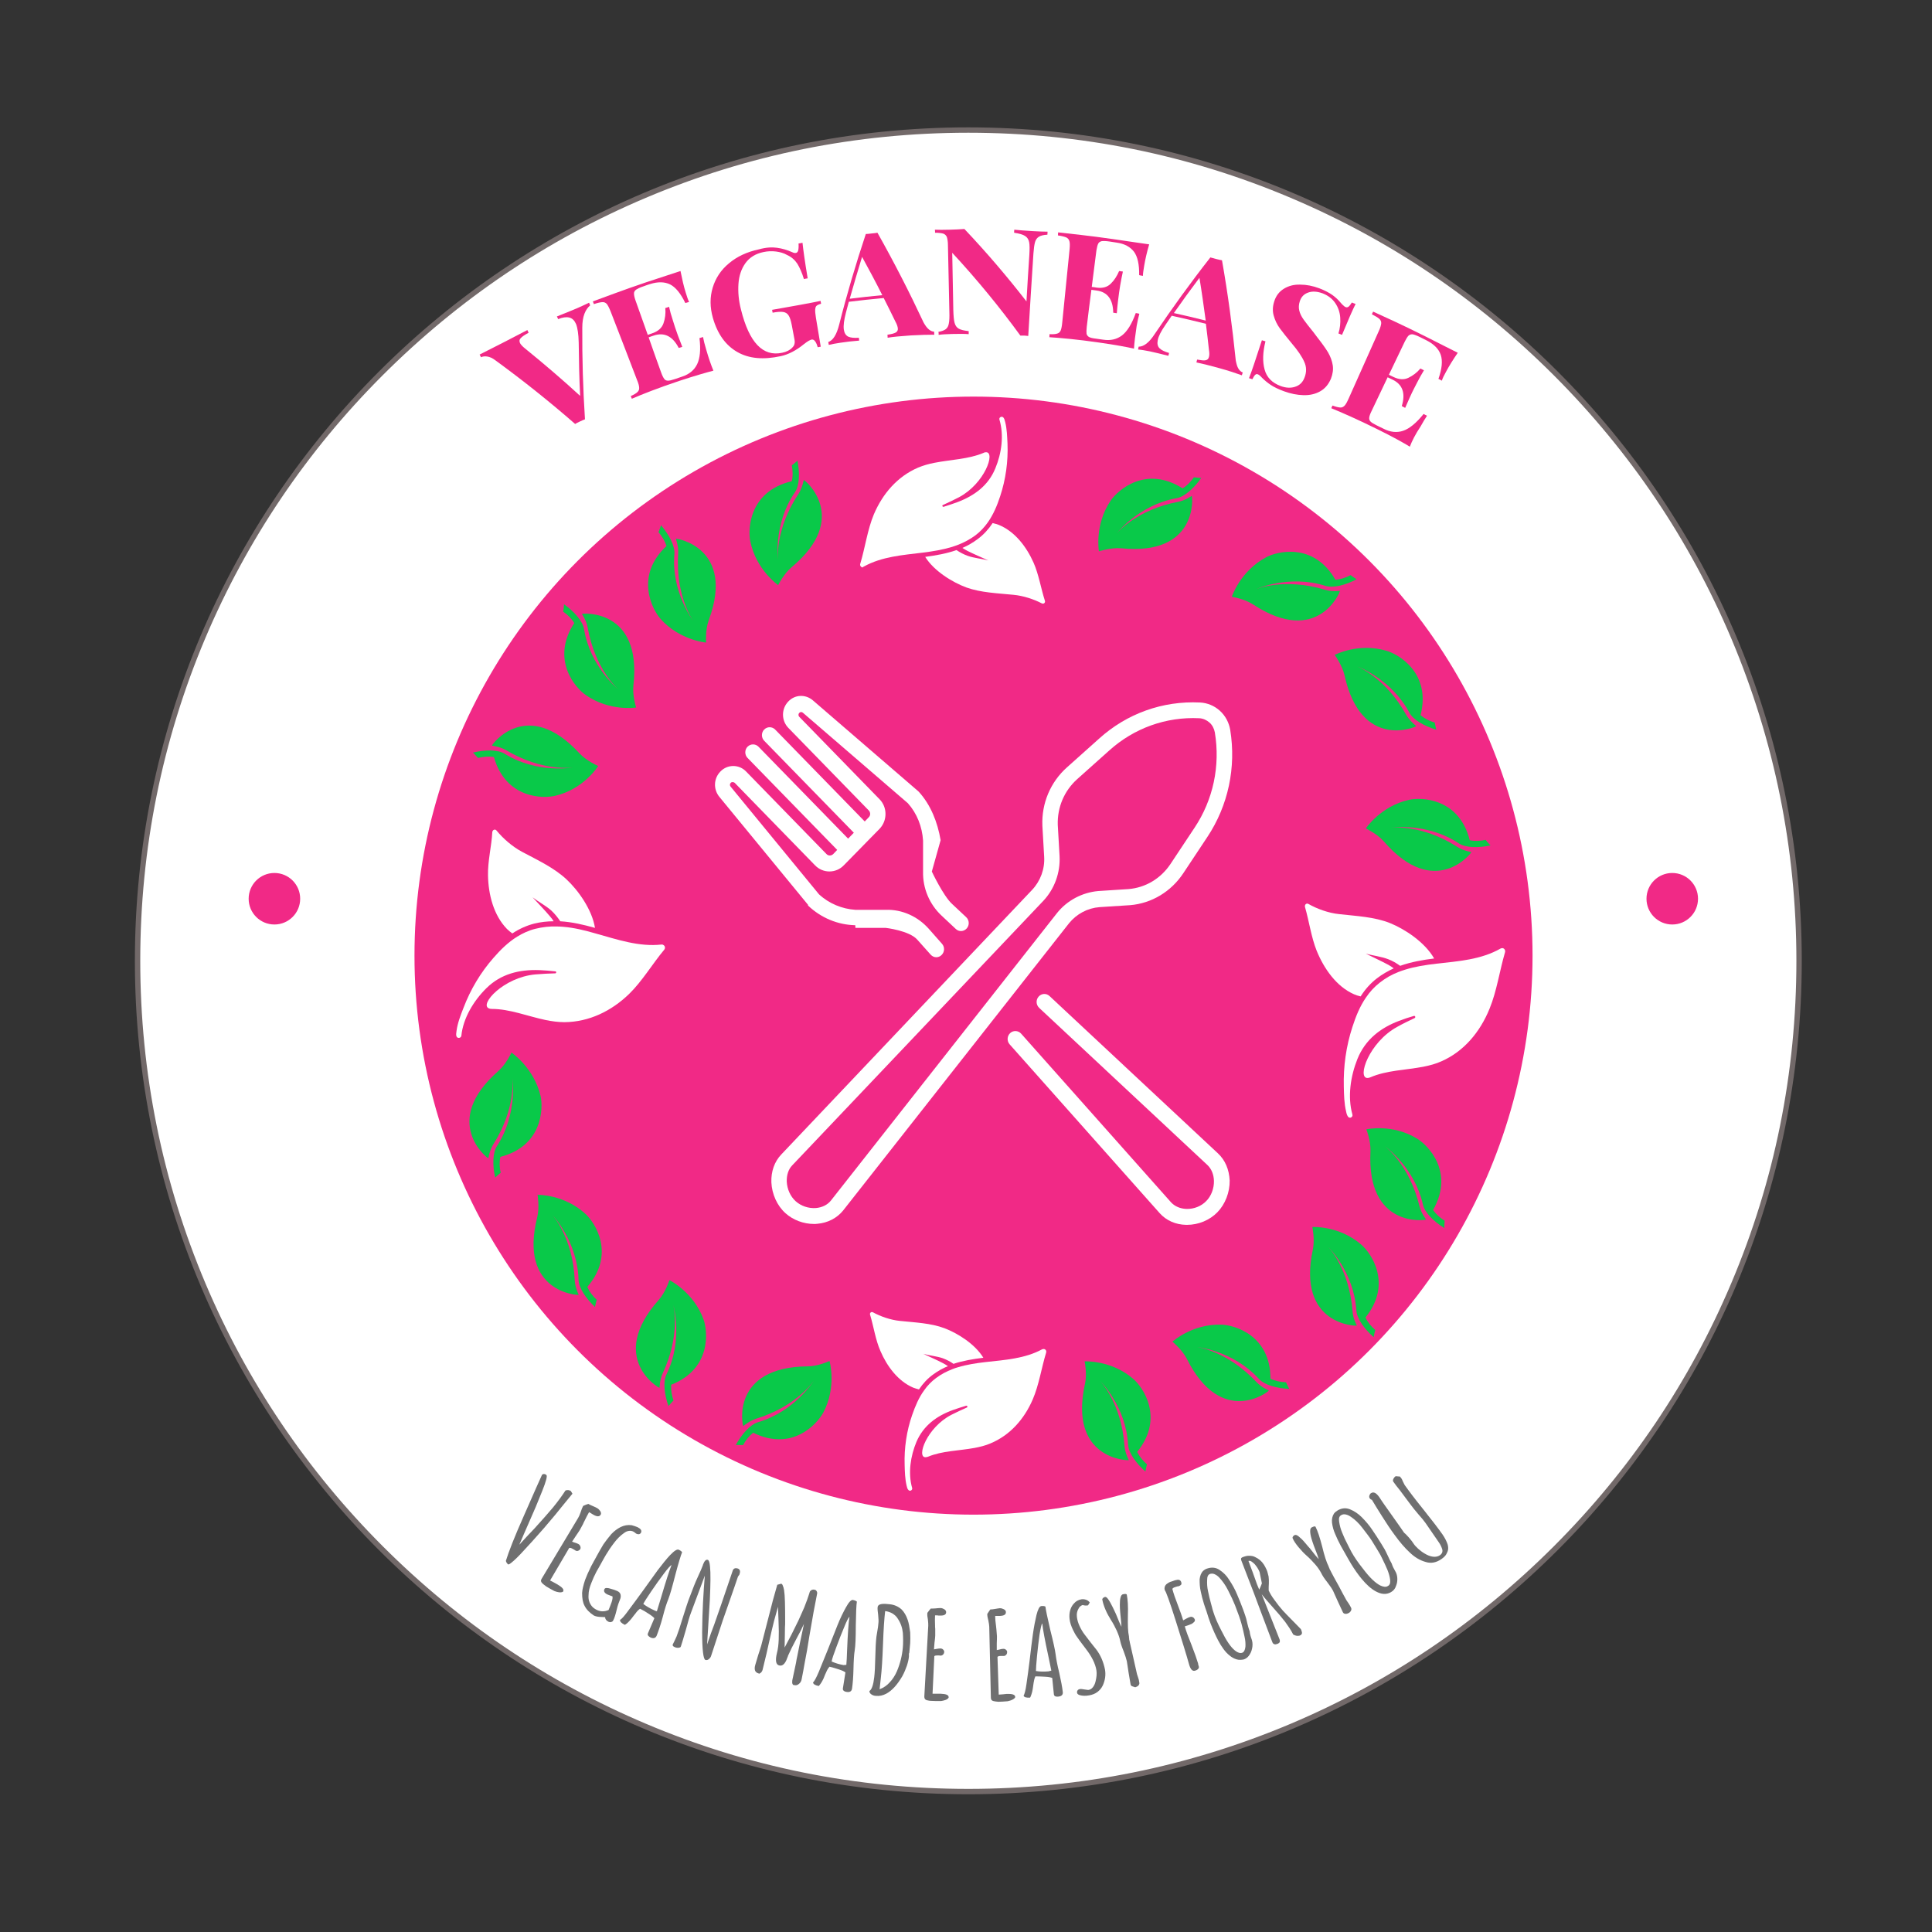 <?xml version="1.0" encoding="utf-8"?>
<!-- Generator: Adobe Illustrator 22.1.0, SVG Export Plug-In . SVG Version: 6.00 Build 0)  -->
<svg version="1.1" id="Layer_1" xmlns="http://www.w3.org/2000/svg" xmlns:xlink="http://www.w3.org/1999/xlink" x="0px" y="0px"
	 viewBox="0 0 1080 1080" style="enable-background:new 0 0 1080 1080;" xml:space="preserve">
<rect x="0" y="0" width="1080" height="1080" fill="#333333" stroke="none"/>
<style type="text/css">
	.st0{fill:#FFFFFF;}
	.st1{fill:#726969;}
	.st2{fill:#F12986;}
	.st3{fill:#09C949;}
	.st4{fill:#6F6F70;}
</style>
<g>
	<path class="st0" d="M541.3,1001.5c-62.7,0-123.5-12.3-180.8-36.5c-55.3-23.4-105-56.9-147.6-99.5c-42.7-42.7-76.1-92.3-99.5-147.6
		c-24.2-57.3-36.5-118.1-36.5-180.8s12.3-123.5,36.5-180.8c23.4-55.3,56.9-105,99.5-147.6c42.7-42.7,92.3-76.1,147.6-99.5
		C417.8,85,478.6,72.7,541.3,72.7S664.8,85,722,109.2c55.3,23.4,105,56.9,147.6,99.5c42.7,42.7,76.1,92.3,99.5,147.6
		c24.2,57.3,36.5,118.1,36.5,180.8s-12.3,123.5-36.5,180.8c-23.4,55.3-56.9,105-99.5,147.6C827,908.1,777.3,941.6,722,965
		C664.8,989.2,604,1001.5,541.3,1001.5z"/>
	<path class="st1" d="M541.3,74.2c62.5,0,123.1,12.2,180.2,36.4c55.1,23.3,104.6,56.7,147.1,99.2c42.5,42.5,75.9,92,99.2,147.1
		c24.1,57.1,36.4,117.7,36.4,180.2s-12.2,123.1-36.4,180.2c-23.3,55.1-56.7,104.6-99.2,147.1c-42.5,42.5-92,75.9-147.1,99.2
		c-57.1,24.1-117.7,36.4-180.2,36.4s-123.1-12.2-180.2-36.4c-55.1-23.3-104.6-56.7-147.1-99.2c-42.5-42.5-75.9-92-99.2-147.1
		c-24.1-57.1-36.4-117.7-36.4-180.2S90.6,414,114.7,356.9c23.3-55.1,56.7-104.6,99.2-147.1c42.5-42.5,92-75.9,147.1-99.2
		C418.2,86.4,478.8,74.2,541.3,74.2 M541.3,71.2C284,71.2,75.4,279.8,75.4,537.1S284,1003,541.3,1003s465.9-208.6,465.9-465.9
		S798.6,71.2,541.3,71.2L541.3,71.2z"/>
</g>
<g>
	<circle class="st2" cx="544.2" cy="534.2" r="312.5"/>
</g>
<g>
	<g>
		<path class="st0" d="M272.8,489.4c0.2,10.6,3.1,22.2,10.6,29.9c0.9,0.9,1.9,1.7,3,2.5c3.9-2.6,8-4.4,12.2-5.5
			c3.7-0.9,7.3-1.3,10.9-1.3c-0.6-1-1.3-1.9-2.1-2.8c-3-3.6-6.4-7-9.7-10.6c3.4,2.6,7.5,4.7,10.6,7.5c1.9,1.8,3.5,3.8,4.9,5.9
			c6.6,0.4,13,1.9,19.4,3.7c-1.6-10.1-9.3-21-16-27.2c-7-6.5-16.1-10.7-24.9-15.4c-5.4-2.9-10.6-7.5-14.1-11.8
			c-0.8-1-2.2-0.5-2.4,0.8C274.8,473,272.6,481.4,272.8,489.4z"/>
		<path class="st0" d="M369.8,528c-12.6,1.4-24.7-2.8-36.9-6.2c-5.9-1.7-11.9-3.2-17.9-3.7c-1.3-0.1-2.6-0.2-3.9-0.2
			c-3.9-0.1-7.8,0.3-11.8,1.3c-3.7,0.9-7.1,2.5-10.2,4.4c-5,3.1-9.3,7.3-13.2,11.8c-7.2,8.2-12.9,17.7-16.8,28
			c-1.6,4.1-3.3,8.4-3.9,12.9c-0.1,1-0.4,2.2,0,3.1c0.5,1.2,2.5,1,2.7-0.4c1-9.9,6.9-19.6,14-26.6c8.1-8,18.4-10.5,29.6-10.1
			c3,0.1,5.9,0.4,8.9,0.7c0.1,0,0.1,0,0.2,0c0.5,0.2,0.4,1.1-0.2,1.1c-3.7,0.1-7.5,0.3-11.1,0.6c-17.8,1.6-31.5,16.8-26,19
			c0.4,0.2,1,0.3,1.7,0.3c9.9,0,20,4.1,30,6.2c3.5,0.7,7,1.2,10.5,1.2c13.9-0.1,26.4-6.3,36.2-15.8c7.3-7.1,13-16.8,19.6-24.7
			c0.8-1,0.4-2.3-0.6-2.7C370.5,528,370.2,528,369.8,528z"/>
	</g>
</g>
<g>
	<g>
		<path class="st0" d="M492.2,755.3c3.6,8.4,9.8,16.8,18.3,20.4c1,0.4,2.1,0.7,3.2,1c2.3-3.4,4.9-6.2,8-8.4c2.6-1.9,5.4-3.5,8.2-4.6
			c-0.8-0.6-1.7-1.1-2.6-1.6c-3.6-1.9-7.4-3.5-11.2-5.3c3.5,1,7.6,1.3,11,2.5c2.1,0.8,4.1,1.8,5.9,3.1c5.4-1.8,11.1-2.7,16.7-3.4
			c-4.6-7.6-14.3-13.7-21.7-16.5c-7.7-2.9-16.4-3.2-24.9-4.1c-5.2-0.5-10.9-2.5-15.1-4.8c-0.9-0.5-2,0.3-1.6,1.4
			C488.4,741.6,489.4,749,492.2,755.3z"/>
		<path class="st0" d="M582.5,754.3c-9.6,5.2-20.7,5.9-31.5,7.1c-5.3,0.6-10.5,1.4-15.5,2.9c-1.1,0.3-2.2,0.7-3.2,1.1
			c-3.1,1.2-6.2,2.8-9,4.9c-2.7,2-4.9,4.3-6.7,6.9c-3,4.1-5,8.9-6.7,13.8c-3.1,8.9-4.5,18.4-4.2,27.9c0.1,3.8,0.2,7.8,1.1,11.6
			c0.2,0.8,0.4,1.9,1.1,2.5c0.8,0.8,2.3,0,2-1.2c-2.4-8.3-0.9-17.9,2.4-25.8c3.9-9.1,11.3-14.5,20.4-17.8c2.4-0.9,4.9-1.6,7.4-2.4
			c0.1,0,0.1,0,0.2,0c0.5,0,0.7,0.7,0.2,1c-3,1.3-5.9,2.7-8.7,4.1c-13.7,7.1-19.6,23.7-14.5,23.7c0.4,0,0.9-0.1,1.5-0.3
			c7.9-3.3,17.3-3.3,26-4.9c3.1-0.6,6-1.3,8.8-2.5c11.1-4.6,19-13.7,23.7-24.6c3.5-8.1,4.9-17.7,7.5-26.2c0.3-1.1-0.4-2-1.4-2
			C583,754.1,582.8,754.2,582.5,754.3z"/>
	</g>
</g>
<g>
	<g>
		<path class="st0" d="M736,531.4c4.1,10.1,11.1,20.1,20.9,24.4c1.1,0.5,2.4,0.9,3.7,1.2c2.6-4.1,5.6-7.4,9.1-10.1
			c3-2.3,6.2-4.1,9.4-5.6c-0.9-0.7-1.9-1.3-2.9-1.9c-4.1-2.2-8.5-4.2-12.7-6.3c4,1.1,8.6,1.6,12.5,3.1c2.4,0.9,4.6,2.2,6.7,3.7
			c6.2-2.2,12.6-3.3,19-4.1c-5.2-9.1-16.3-16.4-24.7-19.8c-8.8-3.5-18.7-3.9-28.4-5c-6-0.6-12.5-3-17.2-5.7
			c-1.1-0.6-2.2,0.4-1.9,1.7C731.8,515,733,523.9,736,531.4z"/>
		<path class="st0" d="M838.9,530.2c-11,6.3-23.6,7.1-35.9,8.5c-6,0.7-12,1.6-17.7,3.4c-1.2,0.4-2.5,0.8-3.7,1.3
			c-3.6,1.4-7,3.3-10.3,5.9c-3.1,2.4-5.6,5.2-7.7,8.3c-3.4,4.9-5.7,10.6-7.6,16.5c-3.5,10.7-5.1,22.1-4.8,33.4
			c0.1,4.6,0.2,9.4,1.3,13.9c0.2,1,0.5,2.2,1.2,3c1,1,2.7,0,2.3-1.4c-2.8-9.9-1-21.5,2.8-31c4.4-10.9,12.9-17.4,23.2-21.3
			c2.8-1.1,5.6-2,8.4-2.8c0.1,0,0.1,0,0.2,0c0.6,0,0.8,0.9,0.2,1.2c-3.4,1.6-6.7,3.2-9.9,5c-15.6,8.6-22.4,28.5-16.5,28.5
			c0.5,0,1-0.1,1.7-0.4c9-3.9,19.7-4,29.6-5.9c3.5-0.7,6.9-1.6,10-3c12.6-5.5,21.7-16.4,27-29.5c4-9.7,5.6-21.2,8.6-31.4
			c0.4-1.3-0.5-2.4-1.5-2.4C839.5,530,839.2,530.1,838.9,530.2z"/>
	</g>
</g>
<g>
	<g>
		<path class="st0" d="M577.8,314.6c-3.9-8.8-10.4-17.5-19.5-21.2c-1-0.4-2.2-0.7-3.4-1c-2.4,3.6-5.1,6.5-8.3,8.9
			c-2.8,2.1-5.6,3.7-8.6,5c0.9,0.6,1.8,1.1,2.7,1.6c3.8,1.9,7.8,3.6,11.8,5.4c-3.7-1-8-1.3-11.6-2.6c-2.2-0.8-4.3-1.9-6.2-3.2
			c-5.7,2-11.6,3-17.5,3.8c4.9,7.9,15.2,14.2,23,17.1c8.1,2.9,17.3,3.2,26.3,4.1c5.5,0.5,11.5,2.5,15.9,4.8c1,0.5,2.1-0.4,1.7-1.5
			C581.9,329,580.7,321.2,577.8,314.6z"/>
		<path class="st0" d="M482.9,316.7c10.1-5.6,21.7-6.4,33.1-7.8c5.6-0.7,11-1.6,16.3-3.2c1.1-0.4,2.3-0.8,3.4-1.2
			c3.3-1.3,6.5-3,9.5-5.2c2.8-2.1,5.1-4.6,7-7.3c3.1-4.4,5.2-9.4,6.9-14.6c3.1-9.4,4.5-19.4,4.1-29.4c-0.2-4-0.3-8.2-1.3-12.1
			c-0.2-0.9-0.5-2-1.1-2.6c-0.9-0.8-2.5,0-2.1,1.3c2.6,8.7,1.2,18.8-2.3,27.2c-3.9,9.6-11.7,15.3-21.2,18.9
			c-2.5,0.9-5.1,1.8-7.7,2.6c-0.1,0-0.1,0-0.2,0c-0.5,0-0.8-0.8-0.2-1c3.1-1.4,6.2-2.9,9.1-4.4c14.3-7.7,20.4-25.2,15-25.1
			c-0.4,0-1,0.1-1.5,0.4c-8.3,3.5-18.1,3.7-27.3,5.5c-3.2,0.6-6.3,1.5-9.2,2.7c-11.6,5-19.8,14.6-24.7,26.1
			c-3.6,8.6-4.9,18.7-7.6,27.6c-0.4,1.1,0.5,2.1,1.4,2.1C482.3,316.9,482.6,316.9,482.9,316.7z"/>
	</g>
</g>
<g>
	<g>
		<path class="st3" d="M435,327.1c0,0,3.1-6.4,7.6-10.1c33.1-27.7,7.2-48.8,6.7-48.7c0,0-0.8,4.5-2.9,7.7
			c-13.4,20.2-11.5,37.1-11.5,37.1s-2.7-20.2,9.4-37.8c2.7-3.9,2.8-11.1,1.5-17.8c0,0-2.2,2-3.2,2.6c0.6,3,0.7,6,0,8.9
			c-23.8,5.6-24.6,26.7-23.2,33.5C422.6,318.5,435,327.1,435,327.1z"/>
	</g>
</g>
<g>
	<g>
		<path class="st3" d="M606.3,761c0,0,1.5,6.9,0.2,12.6c-9.3,42.2,24.1,43,24.5,42.6c0,0-2.1-4-2.4-7.9C626.9,784.2,615,772,615,772
			s14.5,14.3,15.6,35.6c0.3,4.7,4.6,10.5,9.7,15c0,0,0.5-2.9,0.9-4c-2.3-2-4.2-4.3-5.5-7c15.4-19,3.1-36.2-2.1-40.7
			C621.4,760.2,606.3,761,606.3,761z"/>
	</g>
</g>
<g>
	<g>
		<path class="st3" d="M463.7,760.8c0,0-6.4,3-12.2,3c-43.2,0.4-36.5,33.1-36,33.4c0,0,3.5-3,7.1-4.1c23.2-7.1,32.4-21.4,32.4-21.4
			S444.3,789,423.8,795c-4.5,1.3-9.2,6.8-12.5,12.8c0,0,2.9-0.1,4.1,0c1.4-2.7,3.3-5,5.6-6.9c22,10.8,35.9-5.1,39.2-11.2
			C467.9,775.2,463.7,760.8,463.7,760.8z"/>
	</g>
</g>
<g>
	<g>
		<path class="st3" d="M374.2,715.6c0,0-2.1,6.7-6,11.1c-28.7,32.3,0,49.3,0.5,49.1c0,0,0.1-4.6,1.7-8c10.3-21.9,6-38.3,6-38.3
			s5.6,19.6-3.8,38.7c-2.1,4.2-1.2,11.4,1.1,17.8c0,0,1.9-2.3,2.8-3.1c-1-2.8-1.5-5.8-1.3-8.8c22.7-9,20.4-30,18.1-36.5
			C387.7,722.2,374.2,715.6,374.2,715.6z"/>
	</g>
</g>
<g>
	<g>
		<path class="st3" d="M285.9,588.4c0,0-2.9,6.4-7.3,10.3c-32.5,28.4-6.1,48.9-5.6,48.8c0,0,0.7-4.5,2.7-7.7
			c13-20.5,10.7-37.3,10.7-37.3s3.1,20.1-8.5,38c-2.6,3.9-2.6,11.1-1.1,17.8c0,0,2.1-2,3.1-2.7c-0.7-2.9-0.8-5.9-0.2-8.9
			c23.7-6.1,24-27.2,22.5-34C298.4,596.7,285.9,588.4,285.9,588.4z"/>
	</g>
</g>
<g>
	<g>
		<path class="st3" d="M763.8,631.3c0,0,2.6,6.6,2.3,12.4c-2.2,43.1,30.8,38.5,31.1,38c0,0-2.8-3.6-3.7-7.4
			c-5.7-23.6-19.4-33.6-19.4-33.6s16.6,11.7,21.3,32.6c1,4.6,6.2,9.6,12,13.2c0,0,0-2.9,0.2-4.1c-2.6-1.6-4.8-3.6-6.5-6
			c12.1-21.3-2.9-36.2-8.8-39.8C778.5,628,763.8,631.3,763.8,631.3z"/>
	</g>
</g>
<g>
	<g>
		<path class="st3" d="M300.5,667.9c0,0,1.2,7-0.2,12.6c-10.5,41.9,22.8,43.7,23.2,43.3c0,0-2-4.1-2.2-7.9
			c-1-24.2-12.5-36.7-12.5-36.7s14,14.7,14.6,36.1c0.1,4.7,4.2,10.6,9.2,15.3c0,0,0.6-2.9,1-4c-2.2-2-4-4.4-5.3-7.2
			c16-18.5,4.2-36-0.9-40.7C315.5,667.6,300.5,667.9,300.5,667.9z"/>
	</g>
</g>
<g>
	<g>
		<path class="st3" d="M655.4,750c0,0,5.5,4.5,8.1,9.7c19.4,38.6,45.8,18.2,45.8,17.6c0,0-4.2-1.8-6.8-4.6
			C685.9,755,669.1,753,669.1,753s20.3,2,34.6,17.8c3.2,3.5,10.2,5.3,17,5.6c0,0-1.4-2.6-1.8-3.7c-3-0.1-6-0.7-8.7-2
			c0-24.5-20.4-30-27.3-30.2C666.5,739.9,655.4,750,655.4,750z"/>
	</g>
</g>
<g>
	<g>
		<path class="st3" d="M733.6,685.9c0,0,1.5,6.9,0.3,12.6c-9.1,42.2,24.3,42.9,24.6,42.5c0,0-2.2-4-2.4-7.8
			c-1.8-24.2-13.7-36.3-13.7-36.3s14.5,14.3,15.8,35.6c0.3,4.7,4.6,10.5,9.7,15c0,0,0.5-2.9,0.9-4c-2.3-2-4.2-4.3-5.5-7
			c15.3-19,3-36.2-2.3-40.7C748.6,685,733.6,685.9,733.6,685.9z"/>
	</g>
</g>
<g>
	<g>
		<path class="st3" d="M355.6,395.5c0,0-2.2-6.7-1.5-12.5c4.8-42.9-28.5-40.2-28.8-39.8c0,0,2.6,3.8,3.2,7.6
			c4.3,23.9,17.3,34.7,17.3,34.7s-15.9-12.7-19.3-33.8c-0.8-4.6-5.6-9.9-11.2-13.9c0,0-0.2,2.9-0.5,4.1c2.5,1.7,4.6,3.8,6.2,6.4
			c-13.3,20.5,0.7,36.3,6.4,40.2C340.8,397.9,355.6,395.5,355.6,395.5z"/>
	</g>
</g>
<g>
	<g>
		<path class="st3" d="M334.4,428.2c0,0-6.5-2.8-10.5-7.1c-29.3-31.8-49-4.9-48.9-4.3c0,0,4.5,0.6,7.8,2.5
			c20.8,12.4,37.6,9.7,37.6,9.7s-20,3.7-38.2-7.6c-4-2.5-11.2-2.3-17.8-0.7c0,0,2.1,2.1,2.8,3c2.9-0.7,5.9-1,8.9-0.5
			c6.7,23.5,27.8,23.3,34.5,21.6C326.5,441,334.4,428.2,334.4,428.2z"/>
	</g>
</g>
<g>
	<g>
		<path class="st3" d="M746.1,366.1c0,0,4.2,5.7,5.5,11.4c9.3,42.2,39.9,28.9,40.1,28.4c0,0-3.6-2.8-5.5-6.1
			c-11.7-21.2-27.6-27.3-27.6-27.3s19.1,6.9,29.2,25.8c2.2,4.2,8.5,7.6,15.1,9.6c0,0-0.7-2.8-0.9-4c-2.9-0.8-5.6-2.2-7.9-4.1
			c6-23.7-12.4-34.1-19-36C759.4,359.1,746.1,366.1,746.1,366.1z"/>
	</g>
</g>
<g>
	<g>
		<path class="st3" d="M394.7,359.2c0,0-0.5-7.1,1.5-12.5c15-40.5-18-45.9-18.4-45.5c0,0,1.6,4.3,1.3,8.1
			c-1.6,24.2,8.5,37.9,8.5,37.9s-12.4-16.2-10.6-37.4c0.4-4.7-3.1-11-7.5-16.2c0,0-0.9,2.8-1.4,3.9c2,2.3,3.5,4.8,4.5,7.7
			c-17.9,16.7-8,35.4-3.5,40.6C379.7,357.9,394.7,359.2,394.7,359.2z"/>
	</g>
</g>
<g>
	<g>
		<path class="st3" d="M688.6,333.6c0,0,7,1.1,11.9,4.3c36.1,23.7,48.8-7.1,48.5-7.6c0,0-4.5,0.6-8.2-0.6c-23.2-7-38.8-0.3-38.8-0.3
			s18.5-8.4,38.9-1.9c4.5,1.4,11.4-0.5,17.5-3.7c0,0-2.5-1.5-3.4-2.3c-2.7,1.4-5.5,2.4-8.5,2.6c-12.2-21.2-32.7-15.8-38.7-12.6
			C693.2,319.3,688.6,333.6,688.6,333.6z"/>
	</g>
</g>
<g>
	<g>
		<path class="st3" d="M614.3,308.2c0,0,6.7-2.2,12.5-1.7c43,4.3,39.9-28.9,39.4-29.3c0,0-3.8,2.6-7.5,3.3
			c-23.8,4.5-34.5,17.7-34.5,17.7s12.5-16,33.5-19.7c4.6-0.8,9.9-5.8,13.8-11.3c0,0-2.9-0.2-4.1-0.4c-1.7,2.5-3.8,4.6-6.3,6.2
			c-20.7-13.1-36.3,1.1-40.2,6.8C611.7,293.3,614.3,308.2,614.3,308.2z"/>
	</g>
</g>
<g>
	<g>
		<path class="st3" d="M763.5,463.1c0,0,6.4,3,10.2,7.4c28.3,32.6,48.9,6.4,48.8,5.8c0,0-4.5-0.7-7.7-2.8
			c-20.4-13.1-37.3-10.8-37.3-10.8s20.1-3.1,37.9,8.7c3.9,2.6,11.1,2.6,17.8,1.2c0,0-2-2.1-2.7-3.1c-2.9,0.6-5.9,0.8-8.9,0.2
			c-6-23.7-27.1-24.1-33.9-22.6C771.8,450.6,763.5,463.1,763.5,463.1z"/>
	</g>
</g>
<g>
	<path class="st0" d="M614.6,507.1l17-1.1c0,0,0.1,0,0.1,0c12.1-1,23-7.6,29.8-17.9l13.4-20.2c11.7-17.6,16.2-38.9,12.8-59.9
		c-0.7-4.1-2.7-7.9-5.8-10.7c-3.1-2.8-7-4.4-11.1-4.6c-20.8-1-40.8,6.1-56.4,20.2l-18,16.1c-9.2,8.2-14.2,20.1-13.7,32.5
		c0,0,0,0.1,0,0.1l1,17.4c0.4,6.8-2.1,13.5-6.7,18.4L436.7,645.4c-3.8,4-5.7,9.5-5.5,15.5c0.3,6.6,3.2,13.1,7.9,17.3
		c4.2,3.8,10.1,6,15.9,6c0.6,0,1.2,0,1.9-0.1c5.8-0.5,10.9-3.1,14.4-7.4l126.3-160.6C601.8,510.9,608,507.6,614.6,507.1z
		 M590.8,510.5L464.5,671.1c-1.9,2.4-4.9,3.9-8.4,4.2c-4.1,0.3-8.3-1.1-11.3-3.8c-3-2.7-4.8-6.8-5-11c-0.1-3.6,0.9-6.8,3-9
		l140.4-147.9c6.3-6.7,9.6-15.8,9.1-25.1l-1-17.4c-0.3-9.8,3.6-19,10.8-25.5l18-16.1c13.9-12.5,31.8-18.9,50.3-18
		c2.1,0.1,4.1,1,5.7,2.4c1.6,1.4,2.6,3.4,3,5.5c3.1,18.7-0.9,37.7-11.4,53.4l-13.4,20.2c-5.4,8.1-13.9,13.2-23.4,14l-17,1.1
		C605,498.9,596.5,503.3,590.8,510.5z"/>
	<path class="st0" d="M680.8,644.7l-94.1-87.9c-1.8-1.7-4.5-1.5-6.1,0.3c-1.6,1.8-1.5,4.6,0.3,6.3l94.1,87.9
		c2.2,2.1,3.5,5.2,3.6,8.8c0.1,4.2-1.5,8.5-4.3,11.3c-2.8,2.9-6.9,4.5-11,4.4c-3.5-0.1-6.5-1.4-8.6-3.6l-83.9-94.4
		c-1.6-1.8-4.4-1.9-6.1-0.3c-1.8,1.7-1.9,4.5-0.3,6.3l83.9,94.4c3.7,4.1,8.9,6.4,14.8,6.5c0.2,0,0.3,0,0.5,0c6.3,0,12.6-2.6,16.9-7
		c4.4-4.5,7-11.2,6.9-17.8C687.1,653.8,684.9,648.5,680.8,644.7z"/>
	<path class="st0" d="M451.8,506.3c7.2,6.8,16.5,10.7,26.3,10.9c0,0,0.1,1.5,0.1,1.5h17c0,0,13,1.5,17.5,6.5l7.5,8.4
		c0.9,1,2,1.5,3.2,1.5c1,0,2.1-0.4,2.9-1.2c1.8-1.7,1.9-4.5,0.3-6.3l-7.5-8.5c-6.1-6.8-14.8-10.8-23.9-10.5h-17
		c-7.5-0.5-14.8-3.5-20.4-8.7l-49.4-60.2c-0.5-0.6-0.5-1.5,0.1-2.1c0.4-0.4,0.8-0.4,1.1-0.4c0.2,0,0.7,0.1,1.1,0.4l44.9,46.1
		c4.4,4.6,11.7,4.6,16.1,0l5.3-5.4v0l9.4-9.6c0,0,0,0,0,0l0,0l5.3-5.4c4.4-4.6,4.4-12,0-16.5l-44.9-46.1c-0.6-0.6-0.6-1.6,0-2.2
		c0.6-0.6,1.4-0.6,2-0.1l58.7,50.6c5.1,5.7,8,13.1,8.5,20.9v17.4c-0.2,9.3,3.6,18.2,10.3,24.5l8,7.5c1.8,1.7,4.5,1.5,6.1-0.3
		c1.6-1.8,1.5-4.6-0.3-6.3l-8-7.5c-4.9-4.6-11.2-18-11.2-18l4.9-17.5v-0.1c-1.7-10-5.5-19.6-12.1-26.9c-0.1-0.1-0.3-0.3-0.4-0.4
		l-58.9-50.8c-4.1-3.5-10-3.3-13.7,0.6c-4,4.1-4,10.7,0,14.8l44.9,46.1c1.1,1.1,1.1,2.9,0,3.9l-2.2,2.3l-50.1-51.4
		c-1.7-1.7-4.4-1.7-6.1,0c-1.7,1.7-1.7,4.6,0,6.3l50.1,51.4l-3.2,3.3l-50.1-51.4c-1.7-1.7-4.4-1.7-6.1,0c-1.7,1.7-1.7,4.6,0,6.3
		l50.1,51.4l-2.2,2.3c-1.1,1.1-2.8,1.1-3.8,0l-44.9-46.1c-1.9-2-4.5-3.1-7.2-3.1s-5.3,1.1-7.2,3.1c-3.8,3.9-4,9.9-0.6,14.1
		l49.6,60.4C451.6,506,451.7,506.2,451.8,506.3z"/>
</g>
<g>
	<g>
		<g>
			<g>
				<circle class="st2" cx="153.4" cy="502.4" r="14.4"/>
			</g>
		</g>
	</g>
</g>
<g>
	<g>
		<g>
			<g>
				<circle class="st2" cx="934.8" cy="502.4" r="14.4"/>
			</g>
		</g>
	</g>
</g>
<g>
</g>
<g>
	<g>
		<path class="st2" d="M329.3,169.2c0.2,0.5,0.4,1,0.6,1.5c-1.3,1.1-2.4,2.6-3.2,4.7c-0.8,2.1-1.2,4.7-1.2,7.8
			c-0.1,17.2,0.4,34.2,1.5,51.2c-0.6,0.2-1.5,0.6-2.8,1.2c-1.2,0.6-2.1,1-2.7,1.4c-14.2-12.4-29.1-24.3-44.6-35.6
			c-1.6-1.2-3.1-1.9-4.5-2.1c-1.4-0.2-2.5-0.1-3.5,0.4c-0.3-0.5-0.5-1-0.8-1.5c3.5-1.8,8-4.1,13.4-6.8c6-3.1,10.4-5.4,13.3-6.9
			c0.2,0.5,0.5,1,0.7,1.5c-2.2,1.2-3.7,2.2-4.4,3c-0.8,0.8-0.9,1.7-0.4,2.8c0.4,0.8,1.3,1.8,2.8,3c10.6,8.6,20.9,17.4,30.8,26.5
			c-0.5-9.9-0.7-19.8-0.8-29.8c-0.1-4.6-0.6-8.1-1.5-10.4c-0.9-2-2.1-3.2-3.8-3.6c-1.7-0.4-3.8-0.1-6.2,0.9c-0.2-0.5-0.4-1-0.7-1.5
			c4.1-1.6,7.9-3.2,11.3-4.6C325.3,171.1,327.5,170.1,329.3,169.2z"/>
		<path class="st2" d="M398.8,207.2c-3.8,1-10.2,2.8-19,5.7c-12,4-20.8,7.5-26.6,10c-0.2-0.5-0.4-1-0.6-1.5c1.8-0.8,3-1.5,3.7-2.2
			c0.7-0.6,1.1-1.5,1-2.4c0-1-0.4-2.5-1.2-4.4c-4.9-12.8-9.8-25.6-14.8-38.4c-0.8-2-1.5-3.3-2.1-4.1c-0.7-0.7-1.5-1.1-2.6-1
			c-1.1,0.1-2.6,0.4-4.6,1.1c-0.2-0.5-0.4-1-0.6-1.5c6.6-2.4,16.5-6.2,29.8-10.7c9-3,15.4-5,19.2-6.3c0.9,4.5,1.8,8.5,2.9,12
			c0.7,2.3,1.3,4.1,1.9,5.3c-0.7,0.2-1.4,0.4-2.1,0.6c-2.6-5.4-5.5-8.9-8.5-10.4c-3.1-1.5-6.8-1.6-11.2-0.2
			c-1.3,0.4-2.5,0.8-3.8,1.3c-1.9,0.6-3.2,1.3-4,1.8c-0.8,0.6-1.2,1.3-1.2,2.1c0,0.9,0.2,2.1,0.8,3.8c2.3,6.5,4.6,12.9,6.9,19.4
			c0.9-0.3,1.9-0.7,2.8-1c3.1-1.1,5.1-2.9,6-5.5c0.9-2.6,1.3-5.4,1-8.5c0.7-0.2,1.4-0.4,2.1-0.7c0.5,2.3,1.2,4.8,2.1,7.5
			c0.4,1.3,0.8,2.5,1.2,3.8c0.9,2.7,2.2,6.4,4.1,11.1c-0.7,0.2-1.3,0.4-2,0.6c-3.4-6.6-8.1-8.9-14-6.9c-0.9,0.3-1.9,0.6-2.8,1
			c2.3,6.6,4.6,13.1,7,19.7c0.6,1.7,1.2,2.8,1.7,3.5c0.5,0.7,1.2,1,2.1,1c0.9,0,2.1-0.3,3.9-0.9c1.4-0.5,2.7-0.9,4.1-1.4
			c3.9-1.3,6.7-3.6,8.3-6.9c1.6-3.3,2.1-8.2,1.3-14.6c0.7-0.2,1.3-0.4,2-0.6c0.3,1.8,0.9,4.1,1.7,6.8
			C396.1,200.1,397.5,204.1,398.8,207.2z"/>
		<path class="st2" d="M434.3,138.5c2.9,0.4,5.7,1.2,8.6,2.5c0.8,0.4,1.5,0.5,2,0.4c0.6-0.1,1.1-0.6,1.3-1.4
			c0.2-0.9,0.3-2.1,0.2-3.9c0.7-0.1,1.5-0.2,2.2-0.4c0.4,3.8,1.3,10.4,2.9,19.9c-0.7,0.1-1.4,0.2-2.1,0.4c-1.1-3.6-2.4-6.5-3.7-8.6
			c-1.4-2.1-3.3-3.8-5.8-4.9c-1.7-1-3.8-1.6-6.1-1.9c-2.3-0.3-4.7-0.2-7,0.3c-4.4,0.9-7.8,3-10.1,6.2c-2.3,3.2-3.6,7.1-3.9,11.6
			c-0.3,4.5,0.1,9.3,1.4,14.3c4.6,18.6,12.3,26.5,23,24.2c2.5-0.5,4.4-1.5,5.7-2.9c0.6-0.6,1.1-1.3,1.2-2c0.2-0.7,0.2-1.6,0-2.6
			c-0.5-2.7-1-5.3-1.5-8c-0.5-2.6-1.1-4.4-1.8-5.4c-0.7-1.1-1.7-1.7-3-1.9c-1.3-0.2-3.3-0.1-5.9,0.4c-0.1-0.5-0.2-1.1-0.3-1.6
			c3.7-0.6,8.8-1.6,15.2-2.7c5.3-1,9.3-1.7,11.9-2.3c0.1,0.5,0.2,1.1,0.3,1.6c-1.2,0.3-2,0.7-2.5,1.1c-0.5,0.4-0.7,1.1-0.8,2.1
			c-0.1,1,0.1,2.5,0.4,4.6c0.9,5.4,1.8,10.8,2.7,16.2c-0.6,0.1-1.1,0.2-1.7,0.3c-0.3-1.1-0.7-2.2-1.3-3.1c-0.6-0.9-1.3-1.3-2-1.2
			c-1,0.2-2.4,1-4.3,2.5c-4.4,3.6-8.8,5.9-13.1,6.8c-9.7,2.1-17.7,1.4-24.2-2.3c-6.5-3.7-11.1-10-13.7-19.1
			c-1.7-6-1.7-11.6-0.1-16.9c1.6-5.3,4.6-9.9,9.1-13.6c4.5-3.8,10.1-6.4,16.7-7.8C428.1,138.3,431.5,138.1,434.3,138.5z"/>
		<path class="st2" d="M519.3,184.2c1,0.8,2,1.2,2.9,1.2c0,0.6,0,1.1,0.1,1.7c-3.4,0-7.8,0.1-13.1,0.4c-5.8,0.4-10.2,0.8-13,1.3
			c0-0.6-0.1-1.1-0.1-1.7c2.2-0.3,3.7-0.7,4.6-1.2c0.9-0.5,1.3-1.3,1.2-2.3c-0.1-1-0.5-2.3-1.4-3.9c-2.1-4.4-4.3-8.7-6.5-13.1
			c-6.5,0.6-13,1.3-19.5,2.1c-0.5,2-1.1,4-1.6,6c-1.1,4.2-1.5,7.3-1.2,9.5c0.3,2,1.1,3.3,2.5,4c1.4,0.6,3.3,0.8,5.9,0.6
			c0.1,0.5,0.1,1.1,0.2,1.6c-3.9,0.3-7.4,0.7-10.6,1.2c-2.6,0.4-4.8,0.8-6.4,1.2c-0.1-0.5-0.2-1.1-0.3-1.6c2.7-0.9,4.7-4.2,6.1-9.7
			c4.3-17,9.3-33.9,14.9-50.7c0.7,0,1.8-0.1,3.3-0.3c1.5-0.1,2.6-0.3,3.2-0.4c9.3,16.5,17.9,33.3,25.8,50.2
			C517.3,182.1,518.3,183.4,519.3,184.2z M493.2,165c-3.6-7.2-7.4-14.3-11.3-21.4c-2.4,7.8-4.7,15.6-6.9,23.4
			C481.1,166.2,487.1,165.6,493.2,165z"/>
		<path class="st2" d="M585.5,131.2c-2.1,0.1-3.7,0.5-4.7,1.1c-1,0.6-1.8,1.6-2.2,3c-0.4,1.4-0.7,3.5-0.9,6.3
			c-1,15.4-2,30.8-2.9,46.2c-0.7-0.1-1.4-0.1-2.1-0.2c-0.8,0-1.5,0-2.3,0c-11.6-15.9-24.3-31.4-38.1-46.3
			c0.2,10.6,0.4,21.2,0.6,31.9c0.1,3.3,0.3,5.7,0.7,7.2c0.4,1.5,1.1,2.6,2.3,3.3c1.2,0.7,3,1.1,5.6,1.4c0,0.6,0,1.1,0,1.7
			c-2.2-0.2-5.3-0.2-9.3-0.1c-3.2,0.1-5.6,0.2-7.5,0.5c0-0.6,0-1.1-0.1-1.7c1.9-0.3,3.3-0.9,4.1-1.5c0.9-0.7,1.5-1.8,1.7-3.2
			c0.3-1.4,0.4-3.6,0.3-6.4c-0.3-12.4-0.5-24.9-0.8-37.3c0-2.1-0.3-3.6-0.6-4.6c-0.4-0.9-1.1-1.6-2-1.9c-1-0.3-2.5-0.5-4.6-0.5
			c0-0.6,0-1.1-0.1-1.7c2,0.1,4.8,0.1,8.3,0c3.2-0.1,5.9-0.2,8.2-0.4c12.4,13.1,24,26.7,34.7,40.5c0.5-8.6,1-17.3,1.6-25.9
			c0.2-3.3,0.2-5.7-0.1-7.2c-0.3-1.5-1-2.7-2.3-3.5c-1.2-0.8-3.3-1.4-6.1-1.8c0-0.6,0-1.1,0.1-1.7c2.5,0.3,5.9,0.5,10.3,0.8
			c3.6,0.2,6.3,0.3,8.3,0.3C585.6,130.1,585.5,130.6,585.5,131.2z"/>
		<path class="st2" d="M633.9,194.9c-3.8-0.9-10.3-2.1-19.4-3.4c-12.4-1.8-21.7-2.6-27.9-3c0-0.6,0.1-1.1,0.1-1.7
			c1.9,0.1,3.3,0,4.2-0.3c0.9-0.2,1.6-0.8,2-1.7c0.4-0.9,0.7-2.4,0.9-4.5c1.4-13.6,2.7-27.3,4.1-40.9c0.2-2.1,0.2-3.6-0.1-4.6
			c-0.3-1-0.9-1.7-1.8-2.1c-1-0.4-2.5-0.8-4.6-1.1c0-0.6,0.1-1.1,0.1-1.7c6.9,0.8,17.2,1.8,31,3.8c9.3,1.3,15.9,2.4,19.9,2.9
			c-1.3,4.4-2.2,8.4-2.8,12c-0.4,2.4-0.7,4.3-0.7,5.6c-0.7-0.1-1.4-0.2-2.1-0.4c0.1-6-0.9-10.4-2.9-13.1c-2.1-2.7-5.3-4.5-9.8-5.1
			c-1.3-0.2-2.6-0.4-3.9-0.6c-2-0.3-3.4-0.3-4.3-0.2c-0.9,0.2-1.6,0.6-2,1.4c-0.4,0.8-0.7,2-1,3.8c-0.9,6.8-1.7,13.6-2.6,20.4
			c1,0.1,1.9,0.2,2.9,0.4c3.2,0.4,5.8-0.3,7.7-2.2c2-1.9,3.5-4.3,4.7-7.1c0.7,0.1,1.4,0.2,2.1,0.3c-0.5,2.3-1,4.8-1.5,7.7
			c-0.2,1.3-0.4,2.6-0.6,3.9c-0.4,2.8-0.9,6.7-1.3,11.7c-0.7-0.1-1.4-0.2-2-0.3c-0.1-7.4-3.2-11.6-9.3-12.4c-1-0.1-1.9-0.3-2.9-0.4
			c-0.9,6.9-1.8,13.8-2.6,20.7c-0.2,1.8-0.2,3.1-0.1,3.9c0.2,0.8,0.7,1.4,1.4,1.8c0.8,0.4,2,0.7,3.8,0.9c1.4,0.2,2.8,0.4,4.2,0.6
			c4,0.6,7.5-0.2,10.4-2.4c2.9-2.2,5.5-6.4,7.7-12.5c0.7,0.1,1.4,0.2,2,0.4c-0.5,1.8-1,4-1.5,6.8
			C634.6,187.4,634.1,191.6,633.9,194.9z"/>
		<path class="st2" d="M692.3,206.1c0.7,1.1,1.5,1.8,2.4,2.1c-0.2,0.5-0.3,1.1-0.5,1.6c-3.3-1.2-7.5-2.6-12.6-4
			c-5.7-1.6-9.9-2.6-12.8-3.2c0.1-0.5,0.3-1.1,0.4-1.6c2.2,0.4,3.7,0.6,4.7,0.4c1-0.2,1.6-0.7,1.9-1.8c0.3-1,0.3-2.3,0-4.1
			c-0.5-4.8-1.1-9.7-1.7-14.5c-6.4-1.6-12.7-3.1-19.1-4.5c-1.2,1.7-2.3,3.4-3.5,5.1c-2.5,3.6-3.9,6.4-4.3,8.5c-0.4,2-0.1,3.5,1,4.6
			c1.1,1.1,2.9,1.9,5.3,2.6c-0.1,0.5-0.2,1.1-0.4,1.6c-3.8-1-7.3-1.8-10.4-2.5c-2.6-0.5-4.8-0.9-6.5-1c0.1-0.5,0.2-1.1,0.3-1.6
			c2.9,0,5.9-2.3,9-7.1c9.8-14.5,20.1-28.8,31.1-42.8c0.7,0.2,1.8,0.5,3.3,0.9c1.5,0.4,2.6,0.6,3.2,0.7c3.3,18.7,5.8,37.4,7.7,56
			C691.2,203.5,691.6,205,692.3,206.1z M674,179.2c-1.1-8-2.2-16-3.5-23.9c-4.9,6.5-9.7,13.1-14.3,19.7
			C662.1,176.3,668.1,177.7,674,179.2z"/>
		<path class="st2" d="M744.8,164.9c1.7,1.2,3.3,2.7,4.8,4.5c0.5,0.6,1,1.1,1.5,1.5c0.4,0.4,0.8,0.7,1.2,0.8
			c0.5,0.2,1.1,0.1,1.6-0.3c0.5-0.4,1.1-1.2,1.8-2.3c0.7,0.3,1.4,0.6,2.1,0.8c-1.7,3.3-4.2,9.1-7.6,17.3c-0.7-0.3-1.3-0.5-2-0.8
			c0.9-2.9,1.2-5.8,1-8.8c-0.2-3-1.1-5.7-2.8-8.2c-1.6-2.4-4-4.2-7-5.4c-3-1.1-5.7-1.3-8-0.5c-2.4,0.8-4,2.4-4.8,4.9
			c-0.6,1.8-0.7,3.6-0.3,5.2c0.4,1.7,1.2,3.3,2.4,5c1.2,1.7,3.1,4.1,5.6,7.2c0.7,0.9,1.4,1.8,2.1,2.8c2.6,3.3,4.6,6.1,6,8.4
			c1.3,2.3,2.2,4.6,2.6,7.1c0.4,2.5,0,5-1,7.6c-1.4,3.3-3.4,5.6-6.1,7.1c-2.7,1.5-5.8,2.2-9.3,2.1c-3.5-0.1-7.1-0.8-10.9-2.2
			c-3-1.1-5.5-2.3-7.3-3.5c-1.8-1.2-3.5-2.6-4.9-4c-1-1.1-1.8-1.8-2.5-2c-0.5-0.2-1,0-1.4,0.4c-0.5,0.5-1,1.3-1.5,2.4
			c-0.6-0.2-1.3-0.4-1.9-0.6c1.3-3.2,3.7-10.3,7.2-21.2c0.7,0.2,1.3,0.4,2,0.6c-1.5,6-1.7,11.3-0.5,15.7c1.2,4.5,4.2,7.5,9,9.3
			c3,1.1,5.7,1.2,8.1,0.4c2.5-0.8,4.3-2.5,5.3-5.3c1.1-2.9,1.1-5.8-0.2-8.6c-1.2-2.8-3.6-6.4-7.2-10.6c-2.7-3.3-4.9-6-6.5-8.2
			c-1.6-2.2-2.7-4.6-3.4-7.1c-0.7-2.5-0.6-5.1,0.3-7.9c1-3.2,2.8-5.5,5.4-7.1c2.6-1.6,5.6-2.4,9.1-2.3c3.5,0,7.1,0.7,10.8,2.1
			C740.7,162.4,743.1,163.7,744.8,164.9z"/>
		<path class="st2" d="M788.1,249.7c-3.4-2.1-9.3-5.4-17.8-9.6c-11.5-5.7-20.2-9.5-26.1-11.9c0.2-0.5,0.4-1,0.7-1.5
			c1.8,0.7,3.2,1,4.2,1.1c1,0.1,1.8-0.3,2.5-1c0.7-0.7,1.4-2,2.3-4c5.6-12.5,11.2-25.1,16.8-37.6c0.9-1.9,1.3-3.4,1.4-4.4
			c0.1-1-0.3-1.9-1.1-2.6c-0.8-0.7-2.1-1.5-4.1-2.5c0.2-0.5,0.4-1,0.7-1.5c6.4,2.9,16.1,7.3,28.9,13.7c8.6,4.3,14.7,7.5,18.4,9.3
			c-2.6,3.8-4.8,7.3-6.5,10.5c-1.2,2.1-2,3.8-2.4,5.1c-0.6-0.4-1.3-0.7-1.9-1c2-5.7,2.4-10.1,1.3-13.4c-1.1-3.3-3.8-6-7.9-8.1
			c-1.2-0.6-2.4-1.2-3.6-1.8c-1.8-0.9-3.2-1.4-4.1-1.6c-0.9-0.1-1.7,0.1-2.4,0.7c-0.6,0.6-1.3,1.7-2.1,3.3c-3,6.2-5.9,12.4-8.9,18.6
			c0.9,0.4,1.8,0.9,2.7,1.3c3,1.4,5.7,1.6,8.2,0.4c2.5-1.2,4.8-2.9,6.7-5.2c0.7,0.3,1.3,0.7,2,1c-1.2,2-2.5,4.2-3.8,6.8
			c-0.6,1.2-1.2,2.4-1.8,3.5c-1.3,2.5-2.9,6.1-4.9,10.7c-0.6-0.3-1.2-0.6-1.9-1c2.2-7.1,0.5-12.1-5.2-14.8c-0.9-0.4-1.8-0.9-2.7-1.3
			c-3,6.3-6,12.6-9,18.9c-0.8,1.6-1.2,2.8-1.3,3.7c-0.1,0.9,0.2,1.6,0.8,2.2c0.6,0.6,1.8,1.3,3.4,2.1c1.3,0.6,2.6,1.3,3.9,1.9
			c3.7,1.9,7.4,2.3,10.9,1.1c3.5-1.2,7.3-4.3,11.4-9.4c0.6,0.3,1.2,0.7,1.9,1c-1,1.5-2.2,3.5-3.6,6
			C791.1,242.9,789.3,246.6,788.1,249.7z"/>
	</g>
</g>
<g>
	<g>
		<path class="st4" d="M282.8,872.5c1.5-4.9,4.8-13.4,10.1-25.3c5.6-12.8,9-20.4,10.1-22.8c0.7-0.6,1.5-0.6,2.4,0.1
			c0.7,0.5-0.1,3.5-2.3,9c-2.2,5.6-4.8,11.8-7.9,18.7c-1.6,3.7-3.3,7.5-4.9,11.3c3.7-4.1,6.6-7.1,8.5-9.1c4.3-4.7,7.7-8.6,10.4-11.8
			c2.6-3.2,4.9-6.3,6.9-9.4c1.1-0.4,2.1-0.3,3,0.3c0.3,0.5,0.6,1,0.9,1.5c-2,2.4-3.9,4.8-5.9,7.2c-1.7,2.2-5,6.2-9.9,11.9
			c-1,1.1-2,2.3-3,3.4c-2.7,3-5.2,5.9-7.7,8.5c-3.5,3.9-6.1,6.4-7.8,7.7c-0.9,0.7-1.4,0.9-1.7,0.8
			C283.3,873.8,282.9,873.2,282.8,872.5z"/>
		<path class="st4" d="M303,884.9c-0.7-0.7-0.8-1.5-0.2-2.4c6.8-11.3,13.6-22.6,20.4-34c0.4-0.7,0.9-1.7,1.4-3.2
			c0.4-1.4,0.9-2.5,1.3-3.3c0-0.1,0.1-0.1,0.1-0.2c1.4-0.6,2.3-1,2.9-1.1c0.6,0.4,1.4,0.7,2.5,1.2c1,0.4,1.8,0.8,2.5,1.2
			c0.7,0.4,1.2,1,1.7,1.7c0.4,0.7,0.5,1.4,0.2,1.9c-0.7,1.2-2,1.2-4,0.1c-0.3-0.2-0.6-0.4-0.9-0.5c-0.2-0.2-0.5-0.4-0.9-0.6
			c-0.4-0.2-0.6-0.3-0.7-0.4c-0.8,1.3-1.6,3-2.6,5c-0.3,0.6-0.6,1.1-0.8,1.7c-0.6,1.1-1.2,2.2-1.8,3.3c-0.4,0.7-1.2,1.8-2.2,3.3
			c-0.7,1.1-1.4,2.1-2.1,3.2c0.4,0.1,0.7,0.3,1.1,0.4c1,0.3,1.9,0.6,2.4,0.9c0.5,0.3,0.9,0.7,1.1,1.3c0.2,0.6,0.2,1.1,0,1.5
			c-0.3,0.5-0.7,0.8-1.2,1c-0.6,0.2-1.1,0.1-1.6-0.2c-0.3-0.2-0.5-0.4-0.8-0.5c-0.3-0.2-0.6-0.3-0.9-0.5c-0.7-0.4-1.2-0.5-1.7-0.4
			c-3.6,6.1-7.1,12.1-10.7,18.2c1.4,0.7,2.7,1.4,4.1,2.2c2.7,1.6,3.8,2.8,3.2,3.9c0,0.1-0.1,0.2-0.1,0.2c-0.6,0.3-1.3,0.4-2.2,0.3
			c-0.9-0.1-1.8-0.4-2.6-0.7c-0.8-0.4-1.6-0.9-2.4-1.3c-0.7-0.4-1.5-0.9-2.2-1.3C304.3,886,303.5,885.5,303,884.9z"/>
		<path class="st4" d="M326.7,897.5c-0.9-1.7-1.3-4-1.3-7c0.1-1.9,0.7-4.4,1.7-7.4c0.9-2.4,1.9-4.6,2.9-6.6c0.2-0.5,0.7-1.5,1.4-2.7
			c0.4-0.7,0.7-1.4,1.1-2c0.4-0.8,0.9-1.6,1.3-2.4c0.9-1.7,2.1-3.7,3.5-6.1c1.3-1.9,2.8-3.8,4.4-5.7c1.7-1.8,3.5-3.1,5.3-4
			c1.9-0.9,3.9-1.3,6.1-1c1.2,0.3,2.3,0.7,3.3,1.1c1.8,0.9,2.5,1.9,1.9,3.1c-0.2,0.4-0.6,0.7-1,0.8c-0.5,0.1-1,0-1.5-0.2
			c-0.2-0.1-0.5-0.3-0.8-0.6c-0.3-0.2-0.6-0.4-0.9-0.6c-0.8-0.4-1.7-0.6-2.6-0.4c-0.9,0.1-1.8,0.5-2.7,1.2c-2,1.4-3.8,3.2-5.4,5.3
			c-2,2.6-3.5,4.9-4.7,6.9c-1,1.8-2.1,3.6-3.2,5.7c-0.3,0.5-0.6,1.1-0.9,1.6c-0.3,0.5-0.7,1.2-1.2,2.1c-1.1,2.1-2,4.1-2.8,6.2
			c-1,2.4-1.6,4.7-1.6,6.9c-0.2,2.3,0.4,4.3,1.7,6c0.6,0.8,1.6,1.6,2.8,2.2c2.2,1.1,4.4,1.1,6.7,0.1c0.6-1.5,1.2-2.9,1.7-4.4
			c0.5-1.5,0.6-2.5,0.5-3.2c0,0-0.2-0.1-0.3-0.1c-0.2-0.1-0.4-0.2-0.8-0.3c-0.6-0.2-1.2-0.5-1.8-0.7c-1.6-0.8-2.2-1.8-1.6-3
			c0.2-0.4,0.6-0.6,1.2-0.6c0.6,0,1.4,0.1,2.2,0.4c1.5,0.4,2.7,0.8,3.8,1.3c1,0.5,1.6,1.1,1.8,2c0.2,0.9,0.1,1.8-0.3,2.7
			c-0.6,1.4-1.3,3.3-1.9,5.9c-0.6,2.5-1.2,4.5-1.9,5.8c-0.2,0.5-0.6,0.8-1.1,0.9c-0.5,0.2-1,0.1-1.5-0.1c-1.2-0.6-1.9-1.4-1.9-2.5
			c0,0,0,0,0-0.1c-0.7,0-1.3-0.1-2-0.1c-1.8,0-3.3-0.3-4.3-0.8C329.7,901.6,327.8,899.8,326.7,897.5z"/>
		<path class="st4" d="M362.3,914.3c-0.3-0.4-0.3-0.9,0-1.5c1.2-2.7,2.3-5.5,3.5-8.2c-0.5-0.6-1.6-1.5-3.2-2.5
			c-1.6-1.1-3.2-2-4.8-2.8c-0.9,0.6-1.8,1.5-2.6,2.7c-0.3,0.4-0.6,0.7-0.9,1.1c-0.2,0.3-0.6,0.8-1.3,1.7c-0.7,0.9-1.4,1.6-2,2.2
			c-0.6,0.6-1.2,1-1.7,1.3c-1.9-0.9-2.8-1.8-2.7-2.8c0.9-0.4,2.4-2.1,4.5-5c2.5-3.4,5.1-6.8,7.6-10.3c3.5-4.9,6.5-9.1,9-12.5
			c2.6-3.4,4.9-6.3,6.9-8.4c2.3-2.4,3.9-3.4,4.8-3c0.9,0.4,1.6,0.9,1.9,1.4c-0.7,1.7-2,5.9-3.8,12.7c-1.7,6.7-3,11.2-3.9,13.5
			c-0.9,2.2-2,5.5-3.1,9.9c-1.2,4.5-2.4,7.9-3.4,10.5c-0.6,1.4-1.7,1.8-3.4,1.1C363.1,915.1,362.6,914.7,362.3,914.3z M367.2,900.7
			c0.6-1.9,1.3-4.3,2.2-7.2c2.9-9.9,4.9-15.9,5.8-18.1c0.1-0.2,0.1-0.3,0.2-0.5c-0.6,0.2-2.1,1.8-4.3,4.8c-2.3,3-4.6,6.3-7,9.8
			c-2.4,3.5-3.9,5.9-4.5,7.1c1.8,1.4,3.9,2.6,6.2,3.6C366.1,900.4,366.6,900.6,367.2,900.7z"/>
		<path class="st4" d="M392.5,912.4c0.1-11.6,0.7-22.1,1.5-31.6c-2.6,7-5.2,14-7.8,20.9c-0.7,1.8-1.6,4.9-2.8,9.4
			c-1.4,4.8-2.3,7.9-2.8,9.3c-0.1,0.4-0.5,0.6-1.2,0.7c-0.7,0.1-1.4,0-2.1-0.3c-1.1-0.4-1.5-1-1.2-1.6c0.3-0.6,0.6-1.2,0.9-1.8
			c0.6-1.3,1-2.2,1.2-2.6c0.9-2.3,2.1-5.9,3.6-10.9c1.6-5.1,2.6-8.1,3-9.2c1-2.7,2.1-5.4,3.1-8.1c0.5-1.3,1.3-3.2,2.5-5.8
			c1-2.2,1.9-4.1,2.5-5.8c0-0.1,0.1-0.3,0.1-0.4c0.8-2.1,1.7-3,2.7-2.6c0.6,0.2,1,1.4,1.2,3.7c0.4,3.6,0.3,9.8-0.1,18.7
			c-0.3,5.1-0.7,11.7-1.2,19.6c0-0.2-0.1,1.4-0.3,4.9c0,0.1,0,0.2,0,0.3c1.4-4.2,2.7-7.9,4-11.2c1.3-3.7,2.6-7.5,3.9-11.2
			c2.2-6.4,4.3-12.7,6.5-19.1c0.5-1,1.5-1.3,2.7-0.9c1.2,0.4,1.6,1.5,1,3.1c0,0.1-0.1,0.3-0.1,0.4c-0.4,0.4-0.8,1-1,1.7
			c-0.9,2.6-2.2,6.6-4.1,11.9c-1.9,5.3-3.3,9.3-4.2,12c-2.2,6.6-4.3,13.2-6.5,19.8c-0.2,0.7-0.7,1.3-1.3,1.8
			c-0.6,0.5-1.3,0.6-1.9,0.4C393.2,927.5,392.5,922.3,392.5,912.4z"/>
		<path class="st4" d="M443,941.3c-0.2-0.5-0.2-1.2-0.1-2c0.7-3.3,1.4-6.6,2.1-9.9c0.1-0.9,0.4-2.3,0.8-4.2c0.8-4.2,1.8-8.8,2.9-14
			c0.2-1.1,0.5-2.3,0.7-3.4c-0.9,2-2.3,4.9-4.3,8.5c-2,3.7-3.5,6.8-4.6,9.3c0,0.1-0.1,0.3-0.1,0.4c-0.2,0.4-0.3,0.8-0.5,1.2
			c-0.3,1-0.8,1.9-1.5,2.8c-0.8,0.9-1.7,1.3-2.8,1c-1.9-0.4-2.3-2.8-1.3-6.9c0.6-2.3,0.9-4.8,1-7.6c0.1-2.8,0.1-6.2-0.1-10.3
			c-0.1-2.7-0.2-5.3-0.3-8c-0.7,2.6-1.5,5.3-2.2,7.9c-0.6,2.4-1.7,6.9-3.2,13.7c-0.3,1.5-0.7,3-1,4.5c-0.7,3-1.5,6.1-2.2,9.1
			c-0.2,0.9-0.8,1.7-1.8,2.2c-1.3-0.3-2.1-0.9-2.4-1.7c-0.3-0.8-0.3-1.9,0.1-3.2c0.5-1.8,1.1-3.6,1.6-5.4c0.8-2.3,1.3-4.1,1.7-5.3
			c1.1-4.3,2.2-8.5,3.3-12.8c1.1-4.3,2.2-8.5,3.3-12.8c0.5-1.9,1.3-4.7,2.4-8.5c0.7-0.2,1.4-0.4,2.2-0.6c0.4,0.1,0.7,0.5,0.9,1.1
			c0.3,0.6,0.5,1.4,0.7,2.5c0.5,3,0.6,8.9,0.6,17.6c0,1.2,0,2.2-0.1,3c0,2.7-0.1,4.8-0.1,6.1c0,1.8-0.1,3.6-0.1,5.4
			c0.4-0.7,0.7-1.4,1.1-2.1c0.9-1.7,1.8-3.4,2.7-5.1c1.5-3,2.8-5.6,3.9-7.9c1.1-2.3,2.1-4.8,3.3-7.4c1.3-3.2,2.2-5.9,2.9-8.1
			c0-0.1,0.1-0.3,0.1-0.4c0.2-0.6,0.6-0.9,1.1-1.2c0.5-0.2,1.1-0.3,1.8-0.1c0.4,0.1,0.8,0.3,1,0.8c0.3,0.4,0.3,0.8,0.3,1.2
			c-1.1,5.3-2.6,13.4-4.4,24.1c-0.8,5.3-1.7,10.4-2.7,15.4c-0.4,2.3-0.9,5.2-1.6,8.6c-0.2,1-0.7,1.9-1.5,2.5
			c-0.8,0.7-1.6,0.9-2.4,0.7C443.6,942.1,443.2,941.8,443,941.3z"/>
		<path class="st4" d="M471.6,945.1c-0.4-0.3-0.5-0.8-0.4-1.4c0.5-2.9,0.9-5.9,1.4-8.8c-0.6-0.5-1.8-1.1-3.7-1.7
			c-1.8-0.6-3.5-1.1-5.2-1.5c-0.7,0.8-1.4,1.9-1.9,3.2c-0.2,0.4-0.4,0.9-0.6,1.3c-0.1,0.3-0.4,1-0.8,2c-0.5,1-0.9,1.9-1.4,2.6
			c-0.5,0.7-0.9,1.3-1.3,1.7c-2-0.4-3.1-1-3.2-2c0.7-0.6,1.8-2.6,3.2-5.9c1.6-3.9,3.2-7.9,4.8-11.8c2.2-5.6,4.1-10.4,5.7-14.4
			c1.6-4,3.2-7.2,4.7-9.9c1.6-2.9,2.9-4.3,3.9-4.1c1,0.2,1.7,0.5,2.2,0.9c-0.3,1.8-0.5,6.2-0.6,13.2c0,6.9-0.2,11.6-0.6,14
			c-0.4,2.4-0.6,5.8-0.7,10.4c-0.1,4.6-0.4,8.3-0.8,11c-0.2,1.5-1.2,2.2-3,1.9C472.5,945.7,471.9,945.4,471.6,945.1z M473.1,930.7
			c0.2-2,0.3-4.5,0.4-7.5c0.4-10.3,0.9-16.6,1.3-18.9c0-0.2,0.1-0.4,0.1-0.5c-0.6,0.4-1.6,2.3-3,5.8c-1.5,3.5-2.9,7.2-4.4,11.2
			c-1.5,4-2.4,6.6-2.6,8c2.1,0.9,4.3,1.6,6.7,2C472,930.7,472.5,930.7,473.1,930.7z"/>
		<path class="st4" d="M487,947.1c-0.7-0.5-1-1.1-1-1.8c1.3-0.8,2.2-3.4,2.7-7.7c0.3-2.6,0.5-6.3,0.6-11.3c0.1-4.8,0.3-8.5,0.6-11.2
			c0.2-1.2,0.4-2.5,0.6-3.7c0.2-1.1,0.4-2.3,0.5-3.7c0.2-1.3,0.1-2.9-0.1-4.9c-0.3-2.1-0.4-3.6-0.3-4.4c0.2-1.6,2.1-2.1,5.8-1.7
			c0.4,0,0.7,0.1,1.1,0.1c2.6,0.3,4.7,1.3,6.5,2.9c1.4,1.4,2.6,3.4,3.4,5.8c0.6,1.7,1,4,1.4,7c0.1,2.6,0.1,4.6,0,6
			c-0.1,0.7-0.1,1.5-0.2,2.2c-0.1,1.1-0.2,2.1-0.3,3.2c-0.1,0.2-0.2,0.4-0.2,0.5c0,0.4,0,0.6,0,0.8c0,0.2,0,0.4,0,0.7
			c-0.1,1.5-0.5,3.2-1.1,5.1c-0.7,2-1.5,4-2.6,6c-2.8,4.8-5.8,8.1-9,9.8c-1.9,1-3.8,1.4-5.7,1.2C488.6,948,487.7,947.6,487,947.1z
			 M497.4,940.4c1.7-1.8,3-3.9,4-6.2c1.8-4.3,2.9-8.7,3.3-13.3c0.2-2.4,0.2-5.1,0-8.1c-0.3-2.9-1.2-5.5-2.8-7.9
			c-0.7-1.2-1.7-2.1-2.9-2.9c-1.2-0.7-2.6-1.2-4.2-1.4c0,0,0,0,0,0.1c-0.5,4.1-0.9,10.2-1.2,18.5c-0.3,8.2-0.7,14.5-1.2,18.7
			c-0.2,2.1-0.5,4.3-0.7,6.4C493.9,943.5,495.8,942.2,497.4,940.4z"/>
		<path class="st4" d="M518,950.4c-0.9-0.3-1.3-0.9-1.3-2c0.7-13.2,1.5-26.4,2.2-39.6c0-0.8,0-1.9-0.2-3.5c-0.3-1.4-0.4-2.6-0.3-3.5
			c0-0.1,0-0.1,0-0.2c0.9-1.2,1.5-2,1.9-2.4c0.7,0,1.6,0,2.7-0.1c1-0.1,1.9-0.2,2.7-0.2c0.8,0,1.5,0.3,2.2,0.7c0.7,0.5,1,1,1,1.6
			c0,1.4-1.2,2-3.4,1.9c-0.3,0-0.7,0-1,0c-0.3-0.1-0.6-0.1-1-0.1c-0.4,0-0.7,0-0.8,0c-0.1,1.5-0.1,3.4,0,5.6c0,0.6,0,1.3,0.1,1.9
			c0,1.3,0,2.5,0,3.8c0,0.9-0.2,2.2-0.4,3.9c-0.1,1.3-0.2,2.5-0.3,3.8c0.4-0.1,0.7-0.1,1.1-0.2c1-0.2,1.9-0.3,2.5-0.3
			c0.6,0,1.1,0.2,1.5,0.6c0.4,0.4,0.7,0.9,0.6,1.4c0,0.5-0.2,1-0.6,1.4c-0.4,0.4-0.9,0.6-1.4,0.6c-0.3,0-0.6-0.1-0.9-0.1
			c-0.3,0-0.7,0-1,0c-0.8,0-1.3,0.1-1.6,0.4c-0.3,7-0.7,14-1,21c1.5,0,3,0,4.5,0c3,0.1,4.5,0.7,4.5,1.9c0,0.1,0,0.2,0,0.3
			c-0.3,0.5-0.9,1-1.8,1.3c-0.9,0.3-1.7,0.5-2.5,0.6c-0.9,0-1.8,0-2.7,0c-0.8,0-1.7-0.1-2.5-0.1C519.7,950.8,518.8,950.6,518,950.4z
			"/>
		<path class="st4" d="M555.3,950.9c-0.9-0.2-1.4-0.8-1.4-1.9c-0.3-13.2-0.6-26.4-0.9-39.6c0-0.8-0.2-1.9-0.5-3.5
			c-0.4-1.4-0.6-2.6-0.6-3.5c0-0.1,0-0.1,0-0.2c0.8-1.3,1.4-2.1,1.7-2.5c0.7,0,1.6-0.1,2.7-0.3c1-0.2,1.9-0.3,2.6-0.4
			c0.8,0,1.5,0.2,2.3,0.6c0.7,0.4,1.1,0.9,1.1,1.5c0.1,1.4-1,2.1-3.2,2.2c-0.3,0-0.7,0-1,0c-0.3,0-0.6,0-1,0c-0.4,0-0.7,0-0.8,0.1
			c0,1.5,0.2,3.4,0.5,5.6c0.1,0.6,0.1,1.3,0.2,1.9c0.1,1.2,0.2,2.5,0.3,3.7c0,0.9,0,2.2-0.1,4c0,1.3,0,2.5,0,3.8
			c0.4-0.1,0.7-0.2,1.1-0.2c1-0.3,1.8-0.5,2.5-0.5c0.6,0,1.1,0.1,1.5,0.5c0.5,0.4,0.7,0.8,0.7,1.3c0,0.5-0.1,1-0.5,1.5
			c-0.4,0.4-0.8,0.7-1.4,0.7c-0.3,0-0.6,0-0.9,0c-0.3,0-0.7,0-1,0c-0.8,0-1.3,0.2-1.6,0.5c0.2,7,0.5,14,0.7,21.1
			c1.5-0.1,3-0.2,4.5-0.4c3-0.1,4.6,0.4,4.7,1.6c0,0.1,0,0.2,0,0.3c-0.3,0.6-0.9,1-1.7,1.4c-0.8,0.4-1.7,0.6-2.5,0.8
			c-0.9,0.1-1.8,0.1-2.7,0.2c-0.8,0-1.7,0.1-2.5,0.1C556.9,951.2,556,951.1,555.3,950.9z"/>
		<path class="st4" d="M589.8,948.2c-0.4-0.2-0.7-0.7-0.7-1.3c-0.3-3-0.6-5.9-0.9-8.9c-0.7-0.3-2-0.6-4-0.7s-3.7-0.2-5.4-0.2
			c-0.5,1-0.8,2.2-1,3.6c-0.1,0.5-0.1,0.9-0.2,1.4c0,0.3-0.1,1-0.3,2.1c-0.2,1.1-0.4,2.1-0.7,2.9c-0.3,0.8-0.5,1.5-0.8,1.9
			c-2,0.1-3.3-0.2-3.6-1.1c0.5-0.8,1.1-2.9,1.6-6.5c0.6-4.2,1.2-8.4,1.7-12.6c0.7-6,1.3-11.1,1.9-15.3c0.6-4.2,1.3-7.8,2-10.7
			c0.8-3.2,1.7-4.9,2.7-5c1-0.1,1.8,0,2.3,0.3c0.2,1.8,1.1,6.1,2.7,13c1.7,6.7,2.7,11.3,3,13.7c0.3,2.4,0.9,5.8,2,10.2
			c1,4.5,1.7,8.1,2,10.8c0.2,1.5-0.6,2.4-2.4,2.6C590.8,948.5,590.2,948.4,589.8,948.2z M587.7,933.9c-0.4-2-0.9-4.4-1.5-7.3
			c-2.2-10.1-3.3-16.3-3.5-18.6c0-0.2,0-0.4-0.1-0.5c-0.4,0.5-0.9,2.6-1.5,6.3c-0.5,3.7-1,7.7-1.4,11.9c-0.4,4.2-0.6,7-0.6,8.4
			c2.2,0.4,4.6,0.4,7,0.2C586.5,934.2,587,934.1,587.7,933.9z"/>
		<path class="st4" d="M603.6,947.6c-0.9-0.3-1.4-0.7-1.5-1.3c-0.1-0.5,0-1,0.3-1.4c0.3-0.4,0.7-0.6,1.3-0.7c0.5-0.1,1.3,0,2.4,0.2
			c1.2,0.2,1.9,0.3,2.2,0.3c1-0.1,1.9-0.6,2.6-1.5c0.7-0.9,1.2-1.9,1.5-3.2c0.6-2.4,0.8-4.5,0.5-6.3c-0.3-1.9-1-3.9-2-5.9
			c-1-2-2.3-4-3.7-5.8c-0.5-0.7-1-1.3-1.5-2c-1.6-2.1-2.8-3.7-3.6-4.9c-0.9-1.2-1.6-2.6-2.3-4c-1-2.1-1.7-4.1-1.9-6.1
			c-0.2-1.6-0.1-3.2,0.3-4.7c0.4-1.5,1.1-2.9,2.2-4c1-1.2,2.4-2,4.2-2.3c0.9-0.1,1.7,0,2.6,0.3c0.9,0.3,1.5,0.9,2,1.5
			c-0.3,0.5-0.7,1.1-1,1.6c-1.2,0.2-2.2,0.1-2.9-0.2c-0.8,0.2-1.5,0.7-2.1,1.5c-0.5,0.8-0.9,1.7-1.1,2.6c-0.2,0.9-0.2,1.8-0.1,2.6
			c0.2,1.7,0.7,3.4,1.5,5.1c0.8,1.7,1.7,3.3,2.8,4.7c2.2,2.9,4.4,5.8,6.7,8.6c1.1,1.5,2.1,3.2,2.9,5.1c0.8,1.9,1.4,3.9,1.8,5.9
			c0.5,3,0.1,5.9-1.2,8.8c-0.7,1.5-1.7,2.7-3,3.7c-1.3,1-2.9,1.6-4.6,1.9C606.8,948.1,605.1,948,603.6,947.6z"/>
		<path class="st4" d="M632.8,942.6c-0.5-0.2-0.7-0.6-0.8-1c-0.4-2.2-0.7-4.3-1.1-6.5c-0.4-2.9-0.8-5.1-1-6.5
			c-0.3-1.3-0.9-3.2-1.8-5.6c-1-2.4-1.6-4.3-1.9-5.7c-0.3-1.7-1-3.6-1.9-5.7c-1-2.1-2-4.1-3.2-5.9c-1.1-1.8-2.2-3.7-3.1-5.8
			c-0.9-2.1-1.5-4-1.8-5.7c-0.1-0.3,0.1-0.6,0.4-0.9c0.3-0.3,0.7-0.5,1.1-0.6c0.5-0.1,1.1,0.3,1.8,1.3c0.8,1.1,1.6,2.6,2.6,4.6
			c0.9,2,1.5,3.2,1.7,3.6c0.6,1.5,1.2,3,1.8,4.4c0.4,0.9,0.9,1.9,1.3,2.8c0-0.7-0.1-1.7-0.2-2.9c-0.4-3.8-0.7-6.9-0.7-9.4
			c0-1.8,0.1-3.1,0.4-4.1c0.3-1.1,0.7-1.7,1.4-1.8c1.3-0.3,2-0.2,2.1,0.3c0.5,2.5,0.8,6.4,0.6,11.6c-0.1,5.2,0,9.1,0.6,11.7
			c0,0.4,0,0.7,0.1,1.1c0,0.7,0.1,1.1,0.2,1.2c0.1,0.4,0.1,0.7,0.2,1.1c0.4,1.9,1.1,4.8,2,8.8c0.7,3,1.3,5.9,2,8.9
			c0.2,0.5,0.3,1,0.5,1.5c0.2,0.5,0.3,1,0.5,1.6c0.1,0.6,0.2,1.1,0.3,1.7c0.1,0.5-0.1,1-0.5,1.5c-0.5,0.5-1.1,0.8-1.8,1
			C633.7,942.9,633.3,942.8,632.8,942.6z"/>
		<path class="st4" d="M664.7,930.4c-1.4-5.1-3.9-13.1-7.4-24.2c-3.5-11.1-5.6-16.8-6.2-17.3c-0.3-1.2-0.1-2.3,0.8-3.2
			c0.3-0.3,0.8-0.6,1.4-1c0.6-0.3,1.2-0.6,1.8-0.7c0.3-0.1,0.8-0.3,1.7-0.6c1.1-0.3,1.9-0.4,2.4-0.2c0.6,0.2,1,0.7,1.2,1.5
			c0.1,0.5,0.1,0.9-0.2,1.2c-0.3,0.3-0.7,0.6-1.3,0.8c-0.2,0-0.5,0.1-0.7,0.1c-0.3,0.1-0.7,0.2-1,0.3c-1.3,0.4-1.9,0.8-1.8,1.3
			c0.6,2.3,1.6,5.2,3,8.8c1.1,3,2.2,5.8,3,8.6c0.3-0.2,0.9-0.5,1.8-1c0.9-0.5,1.6-0.8,2.1-0.9c0.5-0.2,1.1-0.1,1.6,0.2
			c0.5,0.3,0.8,0.7,1,1.2c0.2,0.6,0,1.1-0.6,1.6c-0.1,0.1-0.3,0.2-0.6,0.5c-0.3,0.3-0.8,0.5-1.4,0.7c-0.4,0.2-1.2,0.5-2.2,0.8
			c-0.3,0.1-0.5,0.2-0.8,0.2c0.7,2.6,2,6.1,3.8,10.5c1.8,4.6,3,8.1,3.7,10.5c0,0.1,0,0.2,0,0.3c0,0.1,0,0.1,0,0.2
			c0.1,0.2,0.2,0.4,0.3,0.8c0.2,0.6,0.1,1.1-0.3,1.5c-0.4,0.5-1,0.8-1.7,1C666.6,934.4,665.5,933.2,664.7,930.4z"/>
		<path class="st4" d="M691.3,927.6c-1.4-0.4-2.7-1.1-4-2.2c-2.3-1.8-4.4-4.7-6.4-8.5c-1.4-2.7-2.8-5.8-4.2-9.4
			c-0.4-1.1-0.8-2.3-1.2-3.4c-0.4-1.2-0.7-2.3-1.1-3.5c-0.4-1.1-0.9-2.5-1.4-4.1c-0.8-2.6-1.4-4.9-1.8-7c-0.5-2.1-0.6-4.3-0.6-6.6
			c0.2-2,0.8-3.6,2-4.8c0.7-0.6,1.5-1.1,2.3-1.3c2.4-0.8,4.7-0.6,6.7,0.7c2.3,1.5,4.1,3.3,5.5,5.6c1.8,2.7,3.3,5.4,4.4,8.1
			c1.3,3,2.4,5.8,3.4,8.5c0.4,1.2,0.9,2.4,1.3,3.7c0.3,0.7,0.6,2.1,1.1,4.2c0.4,1.7,0.8,3,1.2,4.1c0,0.1,0.1,0.2,0.1,0.3
			c0.1,1.3,0.5,2.8,1.1,4.4c0.4,1.2,0.6,2.5,0.4,4.1c-0.2,1.5-0.6,2.9-1.4,4.2c-0.8,1.4-1.9,2.4-3.3,2.9
			C694.1,927.9,692.6,928,691.3,927.6z M696.2,920.5c0.1-1.6,0-3.5-0.5-5.6c-0.4-2.1-1-4.5-1.7-7.2c-0.3-1.1-0.8-2.6-1.4-4.4
			c-0.7-2-1.5-3.9-2.2-5.9c-0.9-2.3-2.2-5.1-3.9-8.4c-1.4-2.8-3.1-5.2-4.9-7.1c-0.8-0.9-1.7-1.5-2.6-1.9c-0.9-0.4-1.7-0.4-2.5-0.2
			c-1.2,0.4-1.7,1.5-1.7,3.4c-0.1,2,0,4.1,0.5,6.3c0.5,2.4,1,4.6,1.6,6.7c0.2,0.7,0.4,1.4,0.6,2.2c0.1,0.6,0.4,1.5,0.7,2.5
			c0,0.1,0.1,0.2,0.1,0.3c0.9,2.9,2.4,6.4,4.5,10.4c2.7,5.5,5.2,9.2,7.6,11.1c1.5,1.2,2.9,1.6,4,1.2
			C695.4,923.5,696,922.4,696.2,920.5z"/>
		<path class="st4" d="M722.9,913.7c0-0.1-0.1-0.1-0.1-0.2c-1.1-2.2-2.6-4.4-4.4-6.9c-1.9-2.4-4.3-5.3-7.3-8.6
			c-2.2-2.5-4.2-4.7-5.8-6.8c3.3,8.3,6.6,16.6,9.9,25c0.3,0.7,0.3,1.2,0.2,1.7c-0.2,0.4-0.6,0.8-1.5,1.1c-0.6,0.2-1.2,0.3-1.6,0.1
			c-0.5-0.2-0.8-0.5-1-1c-0.1-0.2-0.1-0.3-0.2-0.5c-2.4-6.3-4.7-12.5-7.1-18.8c-2-5.5-4.4-11.8-7.1-18.7c-1-2.6-2-5.2-3-7.8
			c-0.2-0.5-0.2-0.9-0.1-1.2c0.2-0.3,0.6-0.6,1.3-0.8c1.1-0.4,2.3-0.7,3.4-0.6c1.1,0,2.2,0.2,3.1,0.7c2,0.9,3.7,2.3,4.9,4.2
			c0.5,0.8,1,1.7,1.5,2.8c0.3,0.6,0.5,1.3,0.7,2.1c0.2,0.8,0.3,1.3,0.4,1.5c0.1,0.5,0.1,1.2,0.2,2.2c0,1,0,1.6,0,1.9
			c0,0.7-0.1,1.4-0.1,2.1c0,0.6,0,1.3,0,1.9c0.7,1.5,1.7,3.3,3.3,5.4c1.5,2.1,3,4,4.5,5.7c1.1,1.2,2.9,3.1,5.6,5.8
			c1.5,1.5,3,3.1,4.5,4.6c0,0,0,0.1,0.1,0.1c0.3,0.7,0.5,1.3,0.6,1.9c0.1,0.7-0.3,1.3-1.2,1.7C725.4,914.6,724.3,914.5,722.9,913.7z
			 M705.4,885.1c-0.4-2-0.8-3.9-1.2-5.9c0-0.2-0.1-0.5-0.3-0.9c-0.5-1.2-1.3-2.5-2.5-3.9c-0.6-0.6-1.2-1.1-1.8-1.5
			c-0.6-0.4-1.2-0.5-1.7-0.3c0.8,2.1,1.6,4.3,2.4,6.4c1,2.9,1.8,5.1,2.4,6.7c0.6,1.5,1,2.4,1.2,2.9
			C704.4,887.7,704.9,886.5,705.4,885.1z"/>
		<path class="st4" d="M751.8,902.1c-0.5-0.1-0.9-0.4-1.1-0.8c-0.9-2-1.9-4-2.8-6c-1.2-2.7-2.1-4.7-2.7-6c-0.6-1.2-1.7-2.8-3.3-4.9
			c-1.6-2-2.7-3.7-3.3-5c-0.8-1.5-1.9-3.2-3.4-4.9c-1.5-1.7-3.1-3.4-4.7-4.8c-1.6-1.4-3.1-3-4.6-4.8c-1.5-1.8-2.6-3.4-3.3-5
			c-0.1-0.3-0.1-0.6,0.2-1c0.3-0.4,0.6-0.7,1-0.8c0.5-0.2,1.2,0,2.1,0.7c1,0.8,2.3,2,3.7,3.7c1.4,1.7,2.3,2.7,2.6,3
			c1,1.3,2,2.5,3,3.8c0.7,0.8,1.3,1.6,2,2.3c-0.2-0.7-0.5-1.6-0.9-2.7c-1.4-3.5-2.5-6.5-3.2-8.9c-0.5-1.7-0.7-3.1-0.7-4.1
			c0-1.1,0.3-1.8,0.9-2.1c1.2-0.6,1.9-0.7,2.1-0.3c1.2,2.3,2.4,6,3.7,11c1.2,5,2.4,8.8,3.6,11.1c0.1,0.3,0.2,0.7,0.4,1
			c0.2,0.7,0.4,1,0.5,1.1c0.2,0.3,0.3,0.6,0.5,1c0.9,1.7,2.3,4.4,4.3,7.9c1.4,2.7,2.8,5.3,4.3,8c0.3,0.4,0.6,0.9,0.9,1.3
			c0.3,0.5,0.6,0.9,0.9,1.4c0.3,0.5,0.5,1,0.8,1.5c0.2,0.5,0.2,1-0.1,1.6c-0.3,0.6-0.8,1.1-1.5,1.4
			C752.8,902.2,752.3,902.2,751.8,902.1z"/>
		<path class="st4" d="M773.5,891c-1.5-0.1-2.9-0.6-4.4-1.4c-2.6-1.4-5.2-3.7-8-7.1c-1.9-2.3-3.9-5.1-5.9-8.4
			c-0.6-1-1.2-2.1-1.8-3.1c-0.6-1.1-1.2-2.2-1.8-3.2c-0.6-1-1.3-2.3-2.1-3.7c-1.3-2.4-2.3-4.6-3.1-6.5c-0.9-2-1.5-4.1-1.8-6.4
			c-0.2-2,0.2-3.7,1.1-5.1c0.6-0.8,1.3-1.3,2.1-1.8c2.3-1.3,4.5-1.5,6.8-0.6c2.5,1,4.7,2.5,6.6,4.4c2.3,2.3,4.3,4.7,5.9,7.1
			c1.8,2.7,3.5,5.2,5,7.7c0.7,1.1,1.3,2.2,2,3.3c0.4,0.7,1,2,1.9,3.9c0.7,1.6,1.3,2.8,1.9,3.8c0,0.1,0.1,0.2,0.1,0.2
			c0.4,1.3,1,2.6,1.9,4.1c0.7,1.1,1.1,2.4,1.2,3.9c0.1,1.5-0.1,3-0.7,4.4c-0.5,1.6-1.4,2.7-2.8,3.5C776.4,890.7,775,891.1,773.5,891
			z M777.1,883.1c-0.2-1.6-0.7-3.5-1.5-5.5c-0.8-2-1.9-4.2-3.1-6.7c-0.5-1.1-1.2-2.4-2.2-4c-1.1-1.8-2.2-3.6-3.3-5.4
			c-1.3-2.1-3.2-4.5-5.5-7.5c-1.9-2.5-4-4.5-6.2-6c-1-0.7-2-1.2-3-1.4c-1-0.2-1.8-0.1-2.6,0.4c-1.1,0.6-1.4,1.8-1.1,3.7
			c0.3,2,0.8,4,1.7,6.1c0.9,2.3,1.9,4.4,2.9,6.3c0.3,0.7,0.7,1.3,1,2c0.3,0.6,0.7,1.4,1.2,2.3c0,0.1,0.1,0.2,0.1,0.2
			c1.5,2.7,3.6,5.8,6.4,9.3c3.7,4.9,6.9,8,9.7,9.4c1.7,0.8,3.2,1,4.2,0.3C776.9,886.1,777.3,884.9,777.1,883.1z"/>
		<path class="st4" d="M796.8,873.1c-3.2-0.9-6.1-2.7-8.8-5.3c-2.9-2.7-5.6-5.9-8.2-9.5c-2.4-3.2-4.8-6.8-7.3-10.8
			c-1-1.6-2-3.2-3-4.8c-0.8-1.4-1.7-2.8-2.6-4.3c-0.5-0.1-0.9-0.4-1.2-0.8c-0.3-0.5-0.4-1-0.2-1.6c0.2-0.6,0.5-1.1,0.9-1.3
			c1.5-1,3.1-0.1,4.9,2.6c1.1,1.8,3.4,5,6.8,9.8c3.4,4.7,5.6,8,6.8,9.7c0.5,0.4,1.4,1.2,2.6,2.6c1.2,1.4,2.1,2.5,2.7,3.5
			c0.5,0.8,1.4,1.8,2.5,2.8c1.1,1,2.4,2,3.8,2.8c1.5,0.9,3,1.5,4.5,1.7c1.5,0.2,2.9-0.1,3.9-0.8c0.6-0.4,1.1-1,1.3-1.6
			c0.2-0.6,0.2-1.3-0.1-2.1c-0.4-1.2-1-2.4-1.7-3.4c-2.5-3.6-5-7.3-7.5-10.9c-1-1.4-2.3-3-4.1-5c-1.9-2.2-3.2-3.9-4.1-5.1
			c-0.1-0.1-0.2-0.3-0.3-0.4c-0.4-0.6-0.8-1.1-1.2-1.6c-0.4-0.5-0.8-1.1-1.2-1.6c-0.7-1-1.9-2.6-3.5-4.7c-1.5-1.8-2.7-3.4-3.6-4.7
			c-0.3-0.4-0.3-0.9,0-1.6c0.3-0.6,0.7-1.1,1.3-1.5c0.8,0.1,1.6,0.1,2.4,0.2c0.2,0.3,0.4,0.6,0.7,0.9c0.3,0.4,0.6,1,0.9,1.8
			c0.6,1.2,0.9,1.8,1,2c2.4,3.4,5.8,7.9,10.4,13.6c4.8,6,8.4,10.7,10.8,14.1c1.3,1.9,2.2,3.7,2.8,5.4c0.3,1,0.4,2,0.3,2.9
			c-0.1,0.9-0.5,1.8-1,2.7c-0.5,0.9-1.4,1.8-2.7,2.7C802.8,873.6,799.8,874.1,796.8,873.1z"/>
	</g>
</g>
</svg>
